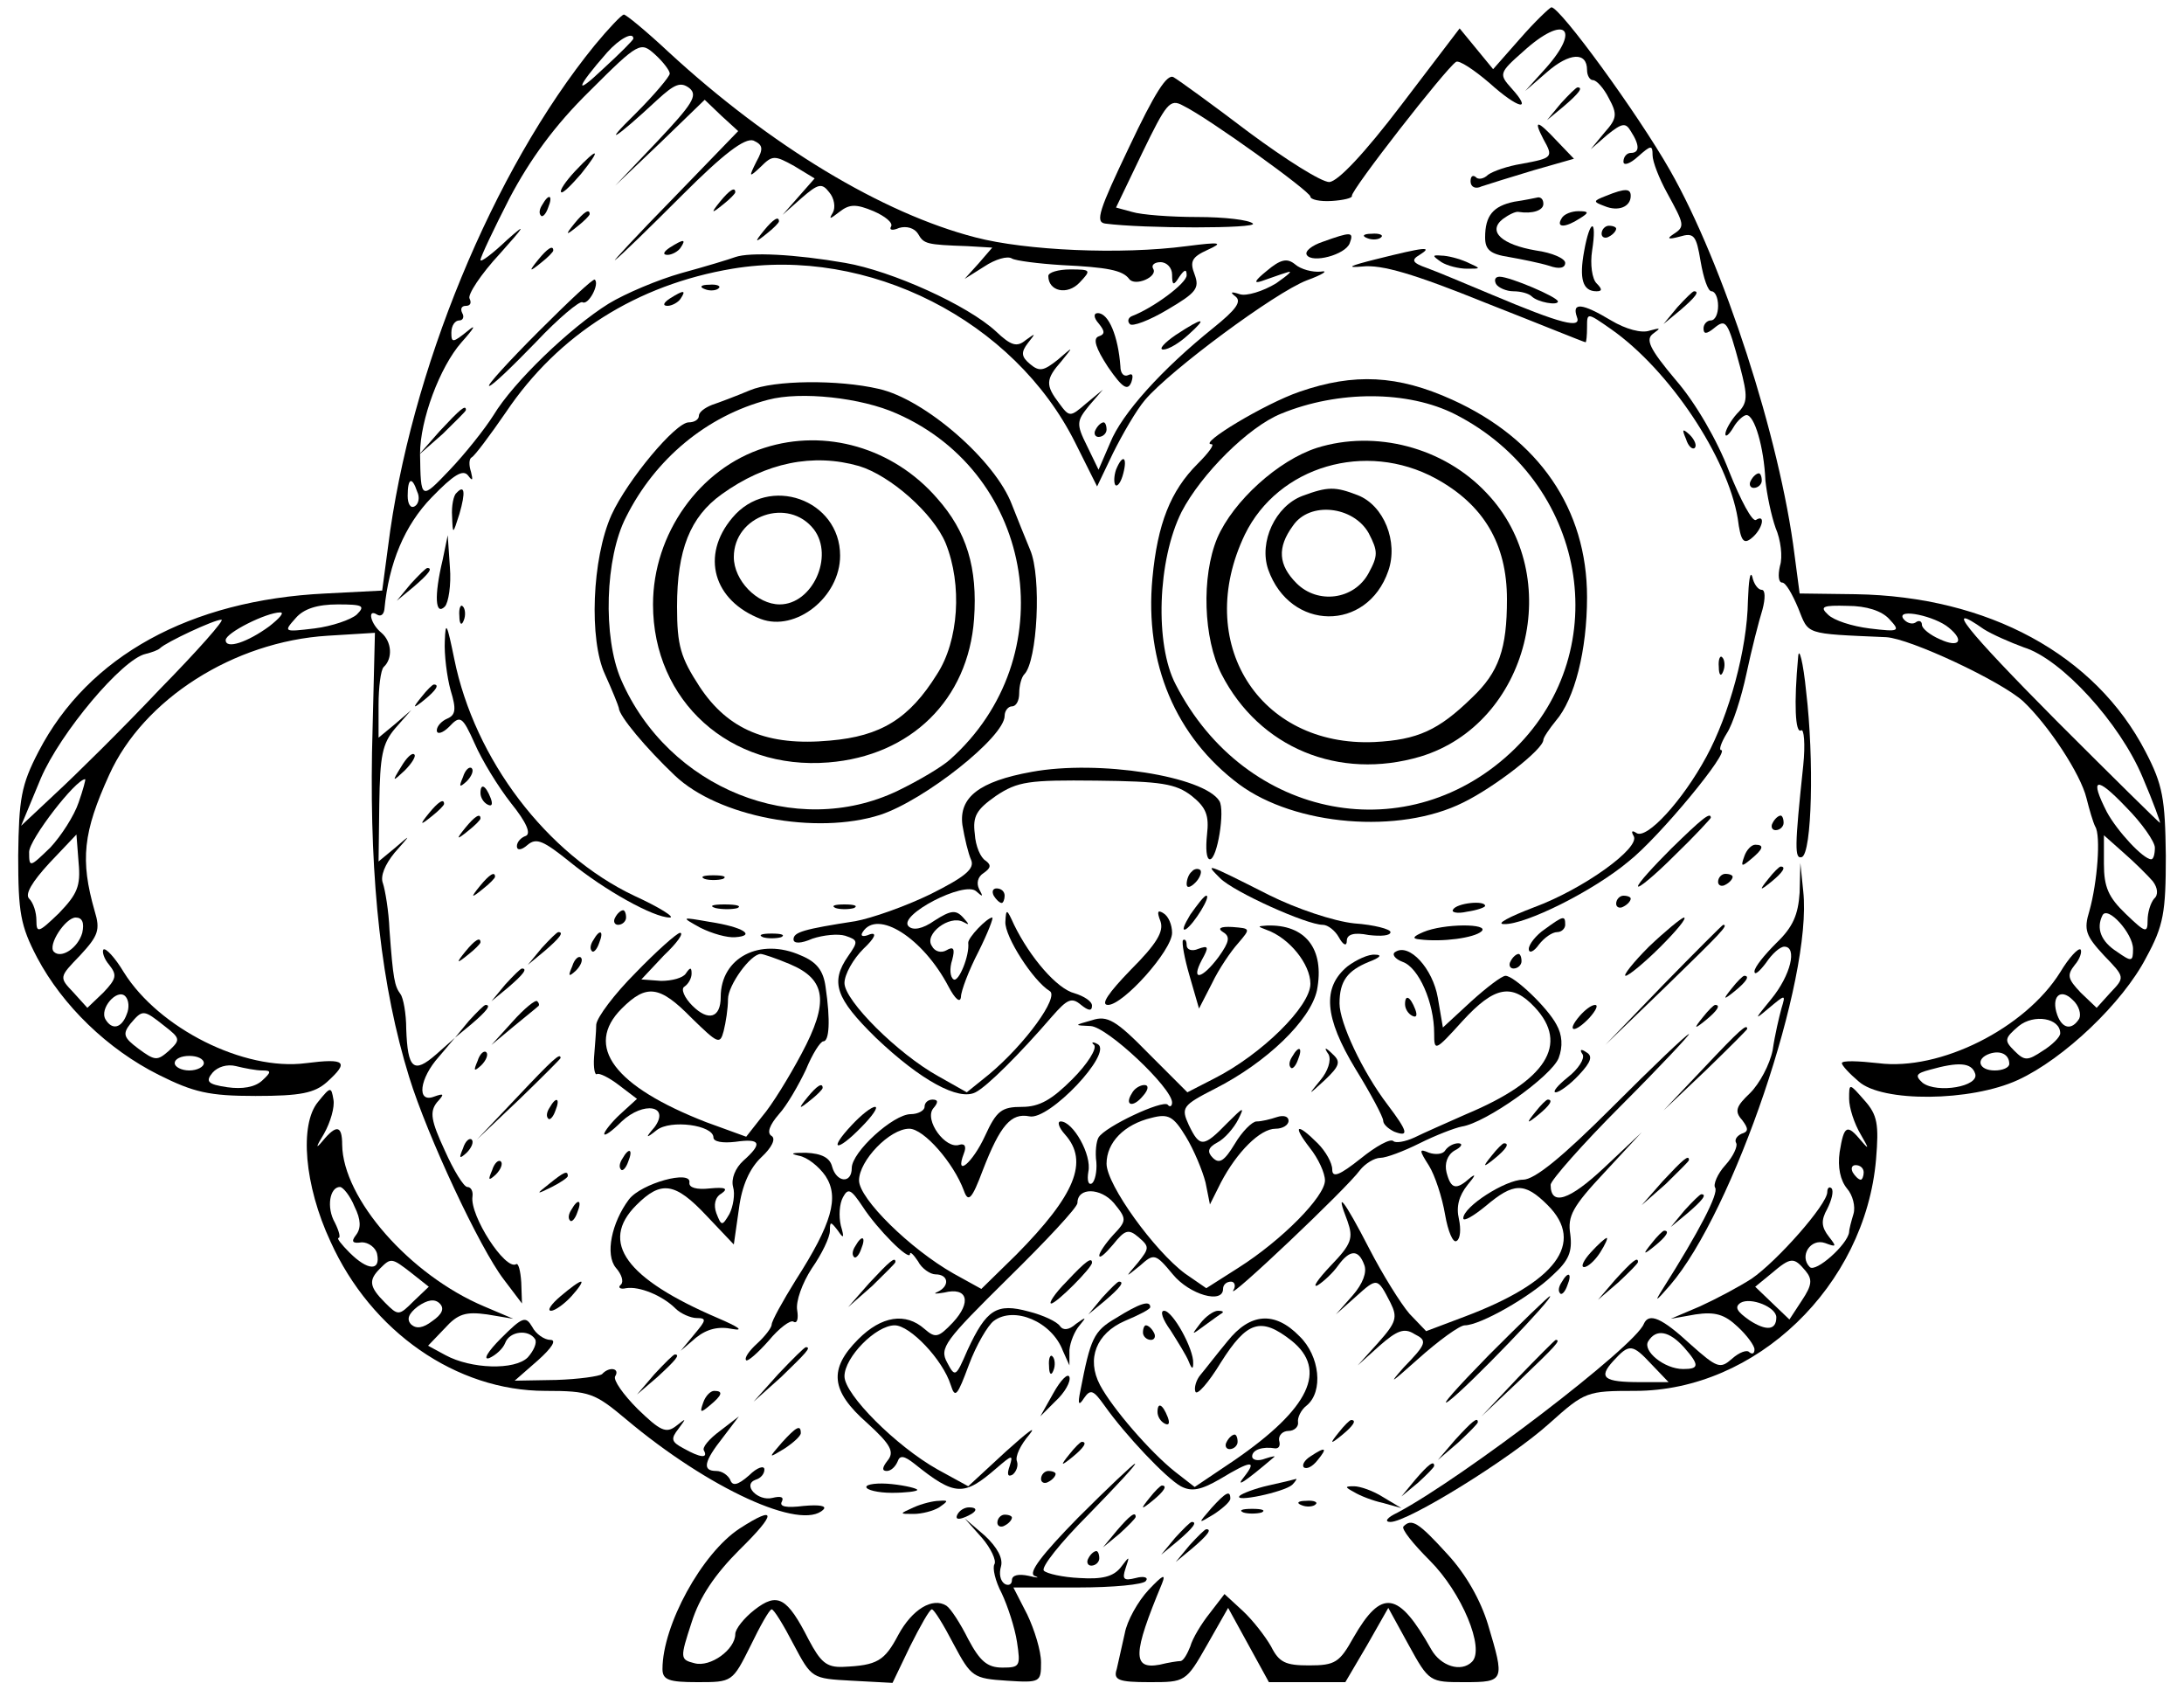 <?xml version="1.0" standalone="no"?>
<!DOCTYPE svg PUBLIC "-//W3C//DTD SVG 20010904//EN"
 "http://www.w3.org/TR/2001/REC-SVG-20010904/DTD/svg10.dtd">
<svg version="1.0" xmlns="http://www.w3.org/2000/svg"
 width="300pt" height="234pt" viewBox="0 0 300 234"
 preserveAspectRatio="xMidYMid meet">
<g transform="translate(0,234) scale(0.1,-0.1)"
fill="#000000" stroke="none">
<path d="M2088 2287 l-37 -42 -23 28 -23 28 -80 -105 c-51 -67 -87 -105 -99
-106 -11 0 -60 31 -110 68 -50 38 -97 72 -104 76 -9 5 -26 -22 -61 -96 -41
-86 -47 -103 -33 -105 53 -7 210 -7 203 0 -5 5 -39 9 -76 9 -37 0 -77 3 -90 7
l-22 6 36 75 c33 68 38 75 56 65 35 -17 175 -118 175 -125 0 -4 13 -7 29 -6
16 1 29 4 28 7 -2 7 129 175 143 184 4 3 25 -11 46 -29 40 -36 60 -40 30 -7
-17 19 -17 21 16 50 57 52 81 33 31 -23 l-28 -31 30 26 c31 27 55 28 55 3 0
-8 4 -14 8 -14 5 0 15 -11 22 -25 12 -22 11 -28 -6 -47 l-19 -23 23 20 c20 16
25 17 32 5 13 -20 12 -30 0 -30 -5 0 -10 -5 -10 -12 0 -6 9 -3 20 7 18 16 20
16 20 2 0 -9 9 -32 20 -52 24 -44 25 -46 8 -57 -9 -6 -6 -7 9 -3 20 6 23 2 29
-34 4 -23 10 -41 15 -41 5 0 9 -9 9 -20 0 -11 -4 -20 -10 -20 -5 0 -10 -5 -10
-11 0 -8 4 -8 14 0 17 14 19 11 36 -52 11 -42 11 -50 -4 -65 -9 -10 -16 -23
-16 -28 0 -5 5 -1 11 9 5 9 14 17 18 17 11 0 24 -44 26 -90 2 -19 8 -48 14
-65 7 -16 10 -40 6 -52 -3 -13 -2 -23 3 -23 5 0 14 -16 22 -35 15 -37 7 -35
121 -40 33 -2 157 -60 188 -88 35 -33 79 -100 87 -133 4 -16 9 -33 12 -39 8
-12 3 -77 -8 -116 -8 -26 -5 -34 20 -61 29 -30 29 -30 9 -51 l-19 -21 -22 21
c-18 19 -19 24 -8 38 7 8 10 18 8 21 -3 3 -16 -11 -28 -31 -48 -77 -165 -136
-250 -125 -27 3 -50 4 -50 0 0 -3 10 -14 23 -25 32 -29 154 -28 219 2 63 29
144 106 176 168 24 44 27 62 27 140 -1 78 -4 97 -28 143 -69 133 -216 213
-398 216 l-77 1 -7 53 c-20 160 -98 400 -171 528 -45 79 -151 224 -163 224 -3
-1 -23 -20 -43 -43z m507 -797 c16 -17 14 -18 -27 -13 -24 3 -49 11 -57 19
-12 11 -7 13 27 12 26 0 47 -7 57 -18z m82 -12 c22 -18 14 -28 -12 -16 -14 6
-25 15 -25 20 0 5 -4 7 -9 3 -5 -3 -13 0 -17 6 -8 14 44 3 63 -13z m48 -2 c11
-7 36 -18 55 -25 52 -16 132 -104 163 -178 15 -35 25 -63 24 -63 -1 0 -65 63
-142 140 -125 126 -157 166 -100 126z m235 -300 c0 -9 -2 -16 -5 -16 -11 0
-47 39 -61 65 -24 47 -15 50 26 7 22 -22 40 -48 40 -56z m-3 -46 c7 -9 8 -19
2 -24 -5 -6 -9 -19 -9 -30 0 -18 -3 -17 -30 9 -24 23 -30 37 -30 69 l0 39 27
-24 c15 -13 33 -31 40 -39z m-27 -93 c0 -18 -2 -18 -22 -4 -22 14 -29 32 -20
50 7 14 42 -25 42 -46z m-74 -96 c-10 -16 -23 -14 -30 5 -9 25 4 38 21 21 9
-8 12 -20 9 -26z m-26 -20 c0 -5 -11 -16 -24 -24 -21 -14 -25 -14 -39 0 -14
14 -14 17 6 34 21 17 57 11 57 -10z m-70 -42 c0 -5 -9 -9 -20 -9 -22 0 -27 16
-7 23 15 5 27 -1 27 -14z m-47 -13 c7 -18 -52 -28 -72 -13 -11 10 -9 13 10 18
39 11 57 10 62 -5z"/>
<path d="M817 2278 c-140 -172 -254 -449 -284 -689 l-8 -60 -78 -4 c-186 -9
-326 -86 -394 -217 -24 -46 -27 -65 -28 -143 0 -78 3 -96 26 -140 35 -66 97
-126 167 -161 48 -24 69 -29 133 -29 62 0 81 4 98 19 31 28 26 33 -29 26 -85
-11 -202 48 -250 125 -12 20 -25 34 -28 31 -2 -3 1 -13 8 -21 11 -14 10 -19
-8 -38 l-22 -21 -19 21 c-20 21 -20 21 9 51 25 27 28 35 20 61 -20 70 -16 108
20 187 47 104 171 183 300 191 l65 4 -4 -164 c-3 -179 13 -323 51 -446 25 -81
97 -235 130 -278 l25 -33 -1 29 c-1 16 -4 27 -7 25 -15 -9 -64 67 -60 93 1 7
-2 13 -7 13 -5 0 -19 23 -31 50 -19 41 -21 53 -11 66 11 12 10 13 -4 8 -24 -9
-20 25 7 55 l22 26 -26 -23 c-31 -27 -39 -20 -41 35 0 21 -4 43 -8 48 -8 11
-10 20 -15 88 -1 26 -6 55 -9 64 -4 10 3 26 16 42 23 26 23 26 1 7 l-23 -19 1
79 c1 66 4 83 22 104 l22 25 -22 -19 -23 -19 0 45 c0 24 3 48 7 52 13 12 11
35 -3 47 -15 12 -20 34 -6 25 5 -3 9 0 10 7 6 64 28 116 65 154 30 31 43 39
50 30 6 -8 7 -7 4 5 -3 9 -3 18 1 20 4 2 25 30 47 62 72 107 180 175 311 197
187 31 387 -71 471 -239 l30 -60 22 46 c13 26 32 59 44 73 35 41 178 147 222
164 22 8 31 14 19 12 -11 -1 -27 3 -35 10 -11 9 -20 7 -39 -9 -16 -13 -19 -18
-7 -14 9 3 25 9 35 12 9 3 2 -3 -15 -15 -18 -11 -41 -18 -50 -15 -12 4 -14 3
-6 -3 9 -7 1 -18 -30 -43 -71 -57 -126 -118 -142 -158 l-16 -37 -16 33 c-15
30 -14 34 3 55 l19 22 -23 -19 c-22 -19 -23 -19 -37 0 -19 25 -19 33 3 58 17
21 17 21 -5 2 -19 -15 -25 -17 -38 -6 -12 10 -13 16 -3 29 11 14 11 14 -3 4
-12 -10 -20 -8 -41 12 -39 36 -143 83 -207 94 -69 12 -131 15 -151 8 -8 -3
-41 -13 -74 -22 -32 -9 -77 -28 -100 -42 -53 -33 -131 -108 -158 -153 -12 -19
-39 -53 -60 -75 -40 -42 -40 -42 -41 22 0 46 27 119 57 153 17 19 21 26 9 16
-21 -17 -23 -17 -23 -3 0 10 5 17 11 17 5 0 7 5 4 10 -3 6 -1 10 5 10 6 0 8 4
5 10 -3 5 15 33 42 62 34 38 37 43 10 19 -20 -19 -37 -32 -37 -28 0 4 18 42
40 85 28 53 62 100 110 147 68 68 70 68 90 50 11 -10 20 -22 20 -26 0 -4 -21
-29 -47 -55 -48 -47 -28 -35 30 19 24 22 32 25 44 16 12 -10 4 -22 -44 -73
l-58 -61 62 59 61 59 23 -22 23 -21 -89 -92 c-50 -51 -85 -89 -80 -85 6 4 47
44 92 89 57 57 86 79 98 75 13 -6 14 -11 4 -29 -11 -22 -10 -22 6 -7 16 16 19
16 46 1 l28 -17 -22 -25 -22 -25 26 23 c23 20 28 21 38 8 7 -8 9 -21 5 -28 -6
-10 -4 -9 9 1 14 11 23 11 47 1 16 -7 27 -16 24 -21 -3 -5 2 -6 11 -2 10 3 21
0 26 -8 8 -14 11 -15 68 -17 l34 -2 -19 -22 -19 -21 27 17 c15 10 32 15 38 11
5 -3 36 -7 68 -9 63 -3 84 -7 93 -19 8 -11 40 3 33 14 -3 5 2 9 10 9 9 0 16
-8 16 -17 0 -15 2 -16 10 -3 7 10 10 11 10 2 0 -11 -46 -45 -75 -56 -5 -2 -7
-7 -3 -11 3 -4 27 5 52 20 39 23 44 29 37 48 -7 18 -4 24 18 34 22 10 18 11
-29 5 -91 -12 -221 -6 -290 12 -128 33 -282 126 -421 254 -31 29 -59 52 -62
52 -3 0 -21 -19 -40 -42z m53 9 c0 -2 -19 -21 -42 -42 -40 -38 -37 -26 6 23
17 19 36 29 36 19z m-297 -622 c4 -8 2 -17 -3 -20 -6 -4 -10 3 -10 14 0 25 6
27 13 6z m-83 -169 c-8 -7 -34 -16 -58 -19 -42 -5 -43 -5 -26 14 11 13 30 19
58 19 35 0 38 -2 26 -14z m-120 -16 c-30 -22 -60 -32 -60 -19 0 10 56 38 75
38 6 0 -1 -8 -15 -19z m-151 -87 c-51 -54 -116 -118 -142 -142 l-48 -45 27 65
c27 63 112 164 144 171 8 2 17 5 20 8 8 8 74 39 84 39 6 1 -33 -43 -85 -96z
m-111 -155 c-6 -18 -24 -46 -39 -62 -28 -27 -29 -28 -29 -6 0 17 64 100 77
100 1 0 -3 -15 -9 -32z m-27 -152 c-28 -27 -31 -28 -31 -10 0 11 -4 24 -10 30
-6 6 4 23 28 49 l37 39 3 -39 c3 -32 -2 -43 -27 -69z m32 -27 c-6 -21 -29 -36
-39 -26 -9 9 16 47 30 47 9 0 12 -7 9 -21z m61 -112 c-7 -19 -20 -22 -29 -7
-9 15 16 43 27 32 5 -5 6 -16 2 -25z m52 -16 c22 -17 22 -19 6 -34 -16 -14
-19 -14 -42 3 -20 15 -22 20 -11 34 17 20 18 20 47 -3z m54 -51 c0 -5 -9 -10
-20 -10 -11 0 -20 5 -20 10 0 6 9 10 20 10 11 0 20 -4 20 -10z m80 -10 c13 0
13 -2 0 -14 -10 -9 -27 -12 -48 -9 -27 4 -30 8 -20 20 7 8 20 12 32 9 12 -3
28 -6 36 -6z"/>
<path d="M2144 2198 l-19 -23 23 19 c21 18 27 26 19 26 -2 0 -12 -10 -23 -22z"/>
<path d="M2120 2149 c14 -25 13 -26 -30 -34 -19 -3 -39 -10 -46 -15 -6 -6 -14
-7 -17 -3 -4 3 -7 1 -7 -6 0 -8 7 -11 15 -7 9 3 41 13 71 22 l56 16 -23 24
c-28 30 -33 30 -19 3z"/>
<path d="M790 2105 c-13 -14 -22 -27 -19 -29 2 -2 14 10 27 25 29 36 24 38 -8
4z"/>
<path d="M989 2063 c-13 -16 -12 -17 4 -4 9 7 17 15 17 17 0 8 -8 3 -21 -13z"/>
<path d="M2206 2071 c-18 -7 -18 -8 -2 -14 19 -8 36 -1 36 14 0 10 -7 11 -34
0z"/>
<path d="M745 2059 c-4 -6 -5 -12 -2 -15 2 -3 7 2 10 11 7 17 1 20 -8 4z"/>
<path d="M2080 2063 c-29 -6 -40 -19 -40 -49 0 -17 7 -23 33 -27 17 -3 42 -8
55 -12 14 -5 22 -3 22 4 0 6 -18 14 -40 17 -47 8 -67 26 -46 43 8 6 18 11 22
10 19 -3 34 2 34 11 0 6 -3 9 -7 9 -5 -1 -19 -4 -33 -6z"/>
<path d="M789 2033 c-13 -16 -12 -17 4 -4 9 7 17 15 17 17 0 8 -8 3 -21 -13z"/>
<path d="M2145 2040 c-8 -13 5 -13 25 0 13 8 13 10 -2 10 -9 0 -20 -4 -23 -10z"/>
<path d="M1049 2023 c-13 -16 -12 -17 4 -4 9 7 17 15 17 17 0 8 -8 3 -21 -13z"/>
<path d="M2176 1995 c-7 -38 -2 -55 17 -55 8 0 8 3 0 11 -6 6 -9 26 -6 45 7
45 -3 44 -11 -1z"/>
<path d="M2200 2019 c0 -5 5 -7 10 -4 6 3 10 8 10 11 0 2 -4 4 -10 4 -5 0 -10
-5 -10 -11z"/>
<path d="M1817 2008 c-15 -5 -25 -13 -22 -18 7 -12 53 0 59 16 6 16 2 16 -37
2z"/>
<path d="M1878 2013 c7 -3 16 -2 19 1 4 3 -2 6 -13 5 -11 0 -14 -3 -6 -6z"/>
<path d="M920 2000 c-9 -6 -10 -10 -3 -10 6 0 15 5 18 10 8 12 4 12 -15 0z"/>
<path d="M739 1983 c-13 -16 -12 -17 4 -4 9 7 17 15 17 17 0 8 -8 3 -21 -13z"/>
<path d="M1890 1984 c-36 -9 -42 -12 -19 -10 27 3 71 -10 170 -50 74 -29 135
-54 137 -54 1 0 2 9 2 21 0 20 0 20 33 -3 80 -56 160 -176 174 -260 4 -31 8
-36 19 -27 15 12 20 34 6 25 -5 -3 -21 27 -37 67 -16 42 -46 94 -73 125 -37
44 -42 56 -31 64 11 8 10 8 -5 4 -11 -4 -33 2 -53 14 -40 24 -54 25 -47 5 7
-17 -21 -10 -116 30 -36 15 -76 32 -90 37 -20 7 -22 11 -10 18 19 12 8 11 -60
-6z"/>
<path d="M1980 1980 c8 -5 24 -9 35 -9 20 0 20 0 0 9 -11 5 -27 9 -35 9 -13 1
-13 0 0 -9z"/>
<path d="M1440 1961 c0 -21 26 -27 43 -9 16 17 16 18 -13 18 -16 0 -30 -4 -30
-9z"/>
<path d="M740 1885 c-41 -41 -72 -75 -68 -75 4 0 32 27 64 60 31 33 60 57 64
55 8 -5 24 25 17 31 -2 2 -36 -30 -77 -71z"/>
<path d="M2055 1950 c3 -5 14 -10 24 -10 10 0 21 -3 25 -7 8 -8 36 -13 36 -7
0 6 -66 34 -80 34 -6 0 -8 -4 -5 -10z"/>
<path d="M968 1943 c7 -3 16 -2 19 1 4 3 -2 6 -13 5 -11 0 -14 -3 -6 -6z"/>
<path d="M920 1930 c-9 -6 -10 -10 -3 -10 6 0 15 5 18 10 8 12 4 12 -15 0z"/>
<path d="M2304 1918 l-19 -23 23 19 c21 18 27 26 19 26 -2 0 -12 -10 -23 -22z"/>
<path d="M1509 1896 c9 -11 9 -15 0 -18 -8 -3 -4 -16 13 -42 20 -29 27 -33 32
-21 3 9 2 13 -4 10 -6 -3 -11 2 -11 12 -3 41 -16 73 -31 73 -6 0 -6 -6 1 -14z"/>
<path d="M1615 1880 c-16 -11 -24 -20 -17 -20 7 0 22 9 34 20 28 25 21 25 -17
0z"/>
<path d="M1030 1804 c-19 -8 -43 -17 -52 -20 -10 -4 -18 -10 -18 -15 0 -5 -6
-9 -14 -9 -18 0 -84 -79 -106 -127 -27 -60 -31 -172 -9 -219 10 -22 18 -42 19
-46 0 -11 38 -56 77 -93 60 -57 194 -82 282 -54 61 20 171 107 171 136 0 7 5
13 10 13 6 0 10 8 10 18 0 10 3 22 7 26 18 18 24 134 8 171 -7 17 -18 44 -25
62 -23 61 -120 145 -183 159 -56 13 -144 12 -177 -2z m202 -32 c191 -84 230
-335 73 -475 -11 -10 -43 -29 -72 -43 -140 -67 -315 3 -380 153 -25 58 -22
167 7 223 40 80 111 139 195 161 45 12 128 3 177 -19z"/>
<path d="M1050 1725 c-89 -28 -153 -118 -153 -215 0 -133 106 -228 241 -217
113 9 192 86 200 197 5 70 -10 120 -51 166 -60 69 -153 96 -237 69z m130 -25
c43 -13 102 -65 119 -106 23 -57 18 -134 -12 -180 -38 -61 -77 -85 -147 -91
-86 -8 -140 15 -179 74 -26 40 -31 56 -31 110 0 78 18 123 61 154 61 44 126
57 189 39z"/>
<path d="M1006 1629 c-44 -52 -26 -114 39 -139 48 -18 109 30 109 87 0 77 -98
112 -148 52z m112 -16 c28 -37 -2 -103 -47 -103 -31 0 -63 33 -63 65 0 57 75
83 110 38z"/>
<path d="M1785 1802 c-47 -16 -140 -72 -121 -72 5 0 -4 -12 -19 -27 -37 -37
-55 -82 -62 -157 -11 -117 32 -218 119 -283 77 -57 220 -69 308 -25 43 21 110
73 110 86 0 3 8 15 17 26 26 30 43 97 43 170 0 121 -66 217 -185 271 -75 34
-135 37 -210 11z m214 -31 c180 -92 221 -322 82 -459 -144 -141 -370 -99 -466
88 -29 55 -25 171 8 237 27 52 92 117 137 135 78 32 174 32 239 -1z"/>
<path d="M1809 1725 c-53 -17 -115 -73 -137 -124 -22 -53 -19 -138 6 -187 52
-101 161 -146 273 -113 149 45 200 248 91 362 -59 63 -153 87 -233 62z m163
-42 c66 -36 98 -90 98 -166 0 -68 -11 -100 -48 -135 -46 -45 -75 -58 -134 -61
-159 -7 -249 137 -178 285 46 94 166 129 262 77z"/>
<path d="M1789 1659 c-37 -14 -60 -63 -47 -101 30 -85 136 -86 165 -2 14 40
-6 90 -42 104 -31 12 -41 12 -76 -1z m91 -51 c13 -25 13 -31 0 -55 -20 -37
-70 -43 -99 -14 -25 25 -27 49 -5 79 23 34 83 27 104 -10z"/>
<path d="M604 1748 l-29 -33 33 29 c17 17 32 31 32 33 0 8 -8 1 -36 -29z"/>
<path d="M1505 1750 c-3 -5 -1 -10 4 -10 6 0 11 5 11 10 0 6 -2 10 -4 10 -3 0
-8 -4 -11 -10z"/>
<path d="M2316 1737 c3 -10 9 -15 12 -12 3 3 0 11 -7 18 -10 9 -11 8 -5 -6z"/>
<path d="M1533 1695 c-3 -9 -3 -18 -1 -21 3 -3 8 4 11 16 6 23 -1 27 -10 5z"/>
<path d="M2405 1680 c-3 -5 -1 -10 4 -10 6 0 11 5 11 10 0 6 -2 10 -4 10 -3 0
-8 -4 -11 -10z"/>
<path d="M627 1663 c-4 -3 -7 -18 -6 -32 1 -26 1 -25 10 3 9 31 7 41 -4 29z"/>
<path d="M608 1571 c-12 -50 -10 -77 3 -64 5 5 9 30 7 54 l-3 44 -7 -34z"/>
<path d="M564 1538 l-19 -23 23 19 c21 18 27 26 19 26 -2 0 -12 -10 -23 -22z"/>
<path d="M2401 1515 c-1 -67 -26 -157 -57 -214 -33 -61 -82 -114 -96 -105 -6
4 -8 3 -4 -4 10 -16 -69 -73 -137 -98 -34 -13 -53 -23 -41 -23 29 -1 122 45
171 86 42 33 141 153 127 153 -3 0 0 10 8 23 8 12 20 49 27 82 7 33 17 72 22
88 4 15 4 27 -1 27 -5 0 -11 8 -13 18 -3 9 -5 -6 -6 -33z"/>
<path d="M631 1494 c0 -11 3 -14 6 -6 3 7 2 16 -1 19 -3 4 -6 -2 -5 -13z"/>
<path d="M611 1460 c-1 -19 3 -50 8 -68 8 -26 7 -34 -5 -39 -7 -3 -14 -10 -14
-16 0 -6 8 -4 17 5 15 16 18 15 35 -23 10 -23 32 -59 50 -82 21 -26 28 -42 20
-45 -6 -2 -12 -8 -12 -14 0 -6 6 -6 15 2 12 10 22 5 57 -23 49 -40 116 -77
138 -77 8 0 -14 14 -49 30 -120 57 -219 187 -247 325 -10 49 -12 53 -13 25z"/>
<path d="M2470 1438 c-6 -64 -4 -106 4 -101 4 3 6 -19 3 -48 -12 -113 -12
-129 -2 -126 14 5 17 135 6 227 -4 41 -10 63 -11 48z"/>
<path d="M2361 1424 c0 -11 3 -14 6 -6 3 7 2 16 -1 19 -3 4 -6 -2 -5 -13z"/>
<path d="M579 1383 c-13 -16 -12 -17 4 -4 16 13 21 21 13 21 -2 0 -10 -8 -17
-17z"/>
<path d="M551 1287 c-13 -21 -12 -21 5 -5 10 10 16 20 13 22 -3 3 -11 -5 -18
-17z"/>
<path d="M636 1273 c-6 -14 -5 -15 5 -6 7 7 10 15 7 18 -3 3 -9 -2 -12 -12z"/>
<path d="M1417 1280 c-72 -13 -100 -35 -95 -73 3 -18 8 -39 12 -48 5 -12 -8
-23 -56 -47 -35 -17 -81 -33 -103 -37 -71 -11 -85 -15 -85 -25 0 -6 10 -6 26
1 15 5 35 7 45 4 18 -6 18 -8 4 -28 -25 -36 -17 -58 38 -112 62 -59 114 -87
137 -75 16 8 61 53 105 104 21 24 27 27 40 16 10 -8 15 -9 15 -1 0 6 -11 13
-24 17 -24 6 -61 49 -83 94 -10 22 -11 23 -12 4 -1 -20 38 -81 61 -95 13 -8
-33 -72 -83 -114 l-31 -25 -39 22 c-56 31 -129 104 -129 128 0 12 12 33 26 47
16 15 19 23 9 20 -9 -4 -14 -3 -10 3 20 32 83 -8 118 -75 9 -17 16 -23 17 -14
0 8 11 37 24 62 13 26 21 47 19 47 -7 0 -34 -28 -33 -35 2 -17 -13 -54 -20
-50 -5 3 -6 15 -2 27 4 15 2 19 -8 13 -7 -4 -16 -2 -20 6 -11 16 24 43 43 33
9 -5 9 -4 0 6 -10 11 -17 10 -39 -4 -17 -12 -30 -14 -36 -8 -15 15 77 63 93
48 9 -8 10 -8 4 3 -4 8 -2 17 6 22 10 7 11 11 3 17 -7 4 -14 20 -15 37 -3 24
2 33 29 52 30 20 45 22 138 21 89 -1 109 -4 131 -21 20 -16 24 -27 21 -53 -2
-19 -1 -34 4 -34 10 0 21 67 13 80 -21 34 -166 57 -258 40z"/>
<path d="M660 1251 c0 -6 4 -13 10 -16 6 -3 7 1 4 9 -7 18 -14 21 -14 7z"/>
<path d="M589 1223 c-13 -16 -12 -17 4 -4 9 7 17 15 17 17 0 8 -8 3 -21 -13z"/>
<path d="M639 1203 c-13 -16 -12 -17 4 -4 9 7 17 15 17 17 0 8 -8 3 -21 -13z"/>
<path d="M2296 1175 c-25 -25 -46 -48 -46 -52 0 -4 23 15 50 42 28 27 50 51
50 52 0 9 -13 -2 -54 -42z"/>
<path d="M2435 1210 c-3 -5 -1 -10 4 -10 6 0 11 5 11 10 0 6 -2 10 -4 10 -3 0
-8 -4 -11 -10z"/>
<path d="M2396 1164 c-5 -14 -4 -15 9 -4 17 14 19 20 6 20 -5 0 -12 -7 -15
-16z"/>
<path d="M1637 1143 c-4 -3 -7 -11 -7 -17 0 -6 5 -5 12 2 6 6 9 14 7 17 -3 3
-9 2 -12 -2z"/>
<path d="M1676 1134 c19 -19 119 -64 141 -64 7 0 17 -8 22 -17 6 -11 11 -13
11 -5 0 9 10 12 30 8 17 -2 30 -1 30 4 0 4 -22 10 -50 12 -28 3 -79 20 -117
39 -89 45 -88 44 -67 23z"/>
<path d="M2429 1133 c-13 -16 -12 -17 4 -4 16 13 21 21 13 21 -2 0 -10 -8 -17
-17z"/>
<path d="M2472 1114 c-2 -30 -9 -47 -32 -69 -16 -16 -30 -33 -30 -39 0 -6 7 0
16 12 8 12 19 22 25 22 18 0 9 -39 -18 -72 -23 -28 -24 -30 -4 -13 24 20 24
20 18 0 -3 -11 -9 -36 -12 -57 -4 -20 -18 -46 -31 -59 -19 -18 -22 -25 -11
-37 9 -12 9 -16 -1 -19 -6 -3 -10 -8 -7 -13 2 -4 -4 -18 -15 -30 -11 -12 -17
-27 -14 -31 5 -8 -22 -60 -72 -139 -12 -19 -10 -18 10 5 87 101 196 421 183
541 l-4 39 -1 -41z"/>
<path d="M659 1123 c-13 -16 -12 -17 4 -4 9 7 17 15 17 17 0 8 -8 3 -21 -13z"/>
<path d="M968 1133 c6 -2 18 -2 25 0 6 3 1 5 -13 5 -14 0 -19 -2 -12 -5z"/>
<path d="M2360 1129 c0 -5 5 -7 10 -4 6 3 10 8 10 11 0 2 -4 4 -10 4 -5 0 -10
-5 -10 -11z"/>
<path d="M1365 1110 c3 -5 8 -10 11 -10 2 0 4 5 4 10 0 6 -5 10 -11 10 -5 0
-7 -4 -4 -10z"/>
<path d="M1635 1084 c-9 -15 -12 -23 -6 -20 11 7 35 46 28 46 -3 0 -12 -12
-22 -26z"/>
<path d="M2220 1099 c0 -5 5 -7 10 -4 6 3 10 8 10 11 0 2 -4 4 -10 4 -5 0 -10
-5 -10 -11z"/>
<path d="M983 1093 c9 -2 23 -2 30 0 6 3 -1 5 -18 5 -16 0 -22 -2 -12 -5z"/>
<path d="M1148 1093 c6 -2 18 -2 25 0 6 3 1 5 -13 5 -14 0 -19 -2 -12 -5z"/>
<path d="M1996 1091 c-3 -4 6 -6 19 -3 14 2 25 6 25 8 0 8 -39 4 -44 -5z"/>
<path d="M845 1080 c-3 -5 -1 -10 4 -10 6 0 11 5 11 10 0 6 -2 10 -4 10 -3 0
-8 -4 -11 -10z"/>
<path d="M1594 1075 c5 -14 -5 -31 -41 -67 -30 -31 -42 -48 -31 -48 21 0 88
75 88 99 0 11 -5 23 -12 27 -8 5 -9 2 -4 -11z"/>
<path d="M962 1066 c16 -8 37 -14 48 -13 29 2 11 14 -35 21 -40 7 -40 7 -13
-8z"/>
<path d="M2122 1064 c-12 -8 -22 -21 -22 -27 0 -7 7 -4 14 6 7 9 18 17 25 17
6 0 11 5 11 10 0 13 -2 13 -28 -6z"/>
<path d="M2265 1040 c-22 -22 -36 -40 -32 -40 4 0 26 18 48 40 22 22 37 40 32
40 -4 -1 -26 -19 -48 -40z"/>
<path d="M1680 1060 c10 -6 9 -13 -6 -34 -23 -31 -39 -34 -23 -4 10 18 9 20
-5 15 -9 -4 -16 -1 -16 5 0 6 -2 9 -5 7 -2 -3 2 -25 9 -49 l13 -45 18 35 c9
19 26 44 36 55 17 20 17 20 -8 22 -17 1 -21 -2 -13 -7z"/>
<path d="M1740 1063 c31 -11 60 -47 60 -74 0 -31 -67 -97 -132 -130 l-37 -19
-53 53 c-45 46 -57 53 -78 46 -25 -7 -25 -7 -2 -8 23 -1 112 -85 112 -105 0
-5 -3 -7 -6 -3 -7 7 -86 -30 -95 -45 -3 -5 -5 -20 -3 -34 1 -13 -2 -26 -6 -29
-5 -3 -7 4 -5 16 5 23 -21 69 -38 69 -5 0 -3 -8 6 -18 33 -37 14 -83 -67 -165
l-48 -47 -38 21 c-60 34 -130 103 -130 128 0 27 42 71 69 71 20 0 61 -47 75
-85 6 -17 11 -12 26 28 24 62 39 79 64 74 27 -6 115 87 94 99 -7 4 -10 3 -5
-1 4 -5 -9 -26 -30 -47 -28 -28 -45 -38 -69 -38 -28 0 -35 -5 -51 -40 -17 -37
-42 -58 -29 -24 4 10 1 14 -6 12 -19 -7 -49 34 -36 50 7 8 7 12 -1 12 -6 0
-11 -4 -11 -10 0 -5 -9 -10 -19 -10 -24 0 -81 -52 -81 -74 0 -22 -21 -20 -27
2 -3 12 -14 18 -36 19 -19 0 -23 -1 -10 -4 12 -2 28 -15 37 -28 19 -29 9 -65
-41 -143 -18 -29 -33 -56 -33 -61 0 -4 -9 -16 -20 -26 -11 -10 -18 -20 -15
-23 2 -2 16 10 31 27 14 17 30 29 34 26 5 -3 7 4 5 16 -2 12 7 37 20 57 14 20
25 43 25 52 0 13 1 13 11 0 8 -12 9 -10 4 7 -3 13 -2 30 3 39 7 13 11 11 27
-13 20 -31 65 -76 65 -65 0 4 5 -1 11 -10 5 -10 17 -18 24 -18 18 0 20 -16 3
-24 -7 -3 -3 -3 9 -1 32 8 38 -13 12 -41 -20 -21 -24 -22 -39 -9 -26 23 -59
18 -91 -14 -41 -41 -38 -71 12 -115 33 -30 38 -40 28 -52 -7 -9 -8 -14 -1 -14
6 0 12 6 15 13 3 9 9 8 23 -3 56 -45 68 -45 113 -6 21 18 23 19 18 3 -4 -11
-3 -16 4 -12 5 4 8 12 6 18 -3 7 5 23 17 37 11 14 -3 3 -32 -23 l-52 -48 -42
23 c-57 32 -128 103 -128 128 0 26 43 70 69 70 21 0 66 -47 77 -82 6 -19 9
-15 25 28 10 27 26 54 34 60 28 21 80 -1 95 -41 l9 -20 0 21 c1 11 7 26 14 34
10 12 9 12 -5 2 -10 -9 -18 -9 -22 -3 -4 6 -23 15 -43 20 -44 12 -58 3 -84
-53 -16 -37 -17 -38 -28 -17 -11 20 -3 30 83 115 53 52 96 98 96 104 0 22 32
21 50 0 18 -22 18 -24 -1 -44 -10 -11 -19 -24 -19 -28 0 -5 8 2 19 15 16 20
21 22 35 10 15 -13 15 -15 -1 -35 -18 -21 -18 -21 3 -4 19 17 21 17 45 -12 23
-28 69 -41 69 -20 0 6 5 10 11 10 5 0 7 -6 3 -12 -9 -16 156 140 174 165 7 9
20 17 28 17 8 0 32 9 54 20 22 11 48 21 58 23 33 5 123 69 133 94 6 16 5 32
-3 46 -12 23 -58 67 -70 67 -5 0 -26 -16 -47 -35 l-39 -36 -7 41 c-7 40 -39
75 -58 63 -6 -3 -1 -10 10 -14 22 -8 43 -56 43 -98 0 -25 1 -25 39 17 44 48
68 52 99 19 48 -51 16 -101 -94 -147 -27 -12 -59 -26 -71 -32 -13 -6 -26 -8
-29 -5 -4 4 -24 -7 -45 -24 -29 -23 -39 -27 -39 -15 0 9 -9 25 -20 36 -29 29
-35 25 -11 -6 12 -15 21 -35 21 -45 0 -22 -59 -82 -119 -120 l-44 -28 -29 20
c-42 31 -108 122 -108 151 0 29 24 54 62 63 23 6 30 2 47 -26 11 -18 23 -47
27 -63 l6 -30 15 30 c22 42 54 74 75 74 10 0 18 5 18 11 0 6 -7 8 -16 5 -9 -3
-21 -6 -28 -6 -6 0 -20 -14 -30 -31 -14 -23 -21 -28 -30 -19 -8 8 -7 14 6 21
10 5 23 20 29 32 9 18 7 17 -15 -5 -33 -34 -38 -34 -53 -3 -11 24 -9 27 36 50
71 36 131 94 140 135 11 57 -16 91 -69 89 -13 -1 -13 -1 0 -6z"/>
<path d="M1955 1060 c-14 -6 -16 -9 -5 -10 31 -4 75 2 85 11 12 11 -52 11 -80
-1z"/>
<path d="M2285 988 l-80 -83 83 80 c76 74 87 85 79 85 -1 0 -38 -37 -82 -82z"/>
<path d="M744 1038 l-19 -23 23 19 c21 18 27 26 19 26 -2 0 -12 -10 -23 -22z"/>
<path d="M815 1049 c-4 -6 -5 -12 -2 -15 2 -3 7 2 10 11 7 17 1 20 -8 4z"/>
<path d="M873 1004 c-29 -29 -53 -61 -54 -71 0 -10 -2 -30 -3 -45 -1 -14 1
-25 4 -23 3 2 17 -5 30 -15 l25 -19 -23 -21 c-12 -11 -22 -24 -22 -27 0 -4 11
4 24 17 30 28 67 22 45 -8 -13 -15 -12 -16 3 -4 19 15 78 7 78 -10 0 -6 13 -8
30 -6 35 5 38 -2 11 -26 -11 -10 -17 -25 -14 -36 3 -10 0 -27 -5 -37 -10 -17
-11 -17 -18 1 -4 11 -2 22 7 27 10 7 5 9 -16 7 -18 -2 -29 1 -28 8 3 18 -66
-1 -83 -23 -24 -32 -33 -76 -18 -94 8 -9 11 -19 7 -23 -5 -4 -1 -7 7 -5 18 3
50 -10 68 -28 7 -7 21 -13 29 -13 14 0 13 -3 -3 -22 l-19 -23 21 18 c15 12 31
16 50 12 17 -3 8 3 -20 15 -126 54 -163 104 -112 155 34 34 53 32 97 -15 l37
-39 7 49 c4 32 15 56 31 71 14 13 20 25 14 29 -7 4 -3 15 10 30 11 12 27 40
37 61 9 22 20 39 24 39 8 0 10 28 3 75 -3 22 -12 34 -34 43 -56 25 -110 -3
-110 -57 0 -29 -17 -34 -39 -12 -11 11 -16 23 -11 26 6 4 10 12 10 18 0 9 -2
9 -8 0 -4 -6 -19 -10 -34 -10 l-27 2 31 33 c18 17 28 31 22 31 -5 -1 -33 -26
-61 -55z m212 12 c50 -21 54 -52 16 -123 -17 -32 -41 -71 -54 -86 l-22 -28
-55 20 c-126 49 -168 104 -116 156 34 34 52 32 96 -13 36 -35 39 -37 44 -18 3
12 6 31 6 44 0 19 31 62 45 62 3 0 21 -6 40 -14z"/>
<path d="M1048 1053 c6 -2 18 -2 25 0 6 3 1 5 -13 5 -14 0 -19 -2 -12 -5z"/>
<path d="M639 1033 c-13 -16 -12 -17 4 -4 9 7 17 15 17 17 0 8 -8 3 -21 -13z"/>
<path d="M786 1013 c-6 -14 -5 -15 5 -6 7 7 10 15 7 18 -3 3 -9 -2 -12 -12z"/>
<path d="M1851 1013 c-35 -29 -32 -70 11 -141 21 -34 38 -66 38 -71 0 -5 7
-11 15 -15 21 -8 19 0 -9 37 -35 46 -66 113 -66 139 0 31 11 45 40 57 16 6 19
10 9 10 -9 1 -26 -7 -38 -16z"/>
<path d="M2075 1020 c-3 -5 -1 -10 4 -10 6 0 11 5 11 10 0 6 -2 10 -4 10 -3 0
-8 -4 -11 -10z"/>
<path d="M694 988 l-19 -23 23 19 c21 18 27 26 19 26 -2 0 -12 -10 -23 -22z"/>
<path d="M2379 983 c-13 -16 -12 -17 4 -4 16 13 21 21 13 21 -2 0 -10 -8 -17
-17z"/>
<path d="M704 937 l-29 -32 30 25 c17 14 32 26 34 28 2 1 2 4 -1 7 -2 3 -18
-10 -34 -28z"/>
<path d="M1930 961 c0 -6 4 -13 10 -16 6 -3 7 1 4 9 -7 18 -14 21 -14 7z"/>
<path d="M644 938 l-19 -23 23 19 c21 18 27 26 19 26 -2 0 -12 -10 -23 -22z"/>
<path d="M2170 945 c-19 -22 -8 -25 13 -3 9 10 13 18 8 18 -5 0 -14 -7 -21
-15z"/>
<path d="M2339 943 c-13 -16 -12 -17 4 -4 16 13 21 21 13 21 -2 0 -10 -8 -17
-17z"/>
<path d="M2340 873 l-55 -58 58 55 c31 30 57 56 57 57 0 8 -10 -1 -60 -54z"/>
<path d="M2215 820 c-69 -69 -107 -100 -123 -100 -24 0 -82 -37 -82 -53 0 -5
14 3 31 17 38 32 53 33 85 1 52 -52 11 -106 -114 -153 l-53 -20 -23 24 c-12
14 -37 54 -55 89 -35 68 -48 84 -30 38 8 -23 6 -31 -23 -61 -18 -19 -26 -31
-18 -27 8 5 21 17 28 27 16 22 28 23 36 1 4 -10 -2 -26 -16 -42 l-23 -26 27
24 c30 27 30 27 48 -8 10 -20 8 -27 -17 -55 l-28 -31 30 27 c24 21 34 25 48
16 18 -9 17 -13 -15 -46 -22 -25 -17 -21 19 11 29 26 58 47 65 47 21 0 90 39
121 69 22 20 27 32 24 56 -4 25 3 38 47 85 l51 55 -52 -49 c-47 -44 -73 -53
-73 -23 0 6 44 56 97 109 54 54 95 98 93 98 -3 0 -50 -45 -105 -100z"/>
<path d="M656 883 c-6 -14 -5 -15 5 -6 7 7 10 15 7 18 -3 3 -9 -2 -12 -12z"/>
<path d="M1775 889 c-4 -6 -5 -12 -2 -15 2 -3 7 2 10 11 7 17 1 20 -8 4z"/>
<path d="M1825 892 c4 -8 -1 -23 -11 -35 -18 -22 -18 -22 6 0 20 19 22 25 11
35 -11 11 -13 10 -6 0z"/>
<path d="M2174 892 c3 -6 -6 -20 -20 -31 -15 -12 -22 -21 -17 -21 5 0 20 11
32 24 17 18 19 26 10 31 -7 5 -10 4 -5 -3z"/>
<path d="M710 833 l-55 -58 58 55 c31 30 57 56 57 57 0 8 -10 -1 -60 -54z"/>
<path d="M437 827 c-26 -31 -19 -115 17 -192 56 -124 173 -205 295 -205 61 0
68 -3 111 -39 113 -95 241 -154 271 -124 5 5 -5 7 -27 5 -24 -3 -34 -1 -30 6
3 6 -1 8 -13 5 -20 -5 -42 18 -23 25 7 2 12 8 12 14 0 6 -10 3 -21 -8 -16 -14
-23 -15 -26 -6 -3 6 -11 12 -19 12 -20 0 -17 13 9 46 l22 29 -26 -20 c-15 -11
-25 -23 -22 -27 6 -11 -5 -10 -28 3 -17 9 -18 13 -7 27 11 15 11 15 -3 4 -14
-11 -22 -7 -53 23 -20 20 -34 40 -31 45 7 11 -8 14 -18 3 -4 -3 -32 -7 -63 -8
l-57 -1 32 28 c19 17 26 28 17 28 -8 0 -20 8 -25 18 -9 15 -13 14 -43 -16 -18
-18 -25 -30 -16 -27 9 4 19 13 22 21 6 16 32 19 41 5 3 -5 -2 -16 -10 -25 -18
-18 -78 -16 -113 3 l-24 13 23 24 c18 20 29 23 58 19 l36 -6 -40 17 c-102 43
-194 148 -195 222 0 27 -8 28 -27 5 -10 -12 -9 -8 2 10 9 16 15 37 13 47 -3
18 -4 18 -21 -3z m50 -144 c9 -18 9 -30 2 -39 -7 -9 -5 -12 8 -10 9 0 19 -7
21 -16 5 -24 -13 -23 -38 2 -11 11 -18 20 -15 20 3 0 1 9 -5 21 -12 21 -7 49
7 49 4 0 14 -12 20 -27z m78 -91 l24 -19 -21 -20 c-20 -20 -21 -20 -39 -2 -22
22 -23 31 -7 47 15 15 16 15 43 -6z m29 -66 c-13 -10 -22 -11 -29 -5 -7 7 -4
15 9 25 13 9 23 11 30 4 7 -7 3 -15 -10 -24z"/>
<path d="M1109 833 c-13 -16 -12 -17 4 -4 9 7 17 15 17 17 0 8 -8 3 -21 -13z"/>
<path d="M1555 839 c-11 -17 1 -21 15 -4 8 9 8 15 2 15 -6 0 -14 -5 -17 -11z"/>
<path d="M2540 831 c0 -12 7 -34 16 -49 11 -19 12 -22 1 -9 -20 24 -24 22 -30
-15 -3 -21 1 -39 10 -50 8 -9 12 -25 9 -35 -3 -10 -6 -21 -6 -25 -2 -17 -46
-56 -54 -48 -15 15 1 40 21 33 16 -6 16 -5 5 9 -10 13 -11 22 -2 38 6 12 9 24
6 28 -3 3 -6 1 -6 -5 0 -17 -69 -95 -104 -119 -17 -11 -49 -28 -71 -38 l-40
-17 34 6 c27 4 40 0 58 -17 13 -12 23 -26 23 -31 0 -6 -3 -7 -7 -4 -3 4 -14 0
-24 -9 -16 -14 -20 -13 -57 20 -39 36 -57 44 -64 28 -12 -31 -248 -211 -338
-259 -15 -7 -19 -13 -10 -13 24 0 165 87 219 136 48 43 51 44 117 44 166 0
316 144 331 318 4 48 2 61 -16 81 -21 24 -21 24 -21 2z m20 -101 c0 -5 -2 -10
-4 -10 -3 0 -8 5 -11 10 -3 6 -1 10 4 10 6 0 11 -4 11 -10z m-80 -135 c10 -12
9 -20 -5 -41 l-17 -26 -23 22 -24 23 22 18 c27 23 31 23 47 4z m-40 -64 c0
-18 -14 -19 -37 -4 -17 12 -21 18 -12 24 14 8 49 -6 49 -20z m-127 -41 c22
-25 21 -30 -1 -30 -26 0 -56 25 -48 38 11 18 29 14 49 -8z m-44 -24 l23 -24
-39 0 c-50 0 -58 6 -37 29 22 24 26 24 53 -5z"/>
<path d="M755 819 c-4 -6 -5 -12 -2 -15 2 -3 7 2 10 11 7 17 1 20 -8 4z"/>
<path d="M2109 813 c-13 -16 -12 -17 4 -4 16 13 21 21 13 21 -2 0 -10 -8 -17
-17z"/>
<path d="M1170 795 c-33 -35 -21 -38 13 -3 15 15 24 28 19 28 -5 0 -19 -11
-32 -25z"/>
<path d="M636 763 c-6 -14 -5 -15 5 -6 7 7 10 15 7 18 -3 3 -9 -2 -12 -12z"/>
<path d="M1985 760 c-3 -5 -13 -6 -22 -3 -14 6 -14 4 0 -18 8 -13 18 -43 22
-67 4 -23 11 -40 16 -36 5 3 6 16 3 30 -4 17 0 32 12 47 10 12 12 16 4 10 -20
-18 -27 -16 -33 7 -3 12 1 24 11 30 10 5 12 10 5 10 -6 0 -14 -4 -18 -10z"/>
<path d="M2049 753 c-13 -16 -12 -17 4 -4 16 13 21 21 13 21 -2 0 -10 -8 -17
-17z"/>
<path d="M855 749 c-4 -6 -5 -12 -2 -15 2 -3 7 2 10 11 7 17 1 20 -8 4z"/>
<path d="M676 733 c-6 -14 -5 -15 5 -6 7 7 10 15 7 18 -3 3 -9 -2 -12 -12z"/>
<path d="M2284 718 l-29 -33 33 29 c17 17 32 31 32 33 0 8 -8 1 -36 -29z"/>
<path d="M754 714 c-18 -14 -18 -15 4 -4 12 6 22 13 22 15 0 8 -5 6 -26 -11z"/>
<path d="M2314 678 l-19 -23 23 19 c21 18 27 26 19 26 -2 0 -12 -10 -23 -22z"/>
<path d="M785 679 c-4 -6 -5 -12 -2 -15 2 -3 7 2 10 11 7 17 1 20 -8 4z"/>
<path d="M2269 633 c-13 -16 -12 -17 4 -4 16 13 21 21 13 21 -2 0 -10 -8 -17
-17z"/>
<path d="M1175 629 c-4 -6 -5 -12 -2 -15 2 -3 7 2 10 11 7 17 1 20 -8 4z"/>
<path d="M2185 620 c-10 -11 -14 -20 -9 -20 5 0 15 9 22 20 7 11 11 20 9 20
-2 0 -12 -9 -22 -20z"/>
<path d="M1194 578 l-29 -33 33 29 c17 17 32 31 32 33 0 8 -8 1 -36 -29z"/>
<path d="M1465 580 c-16 -16 -25 -30 -21 -30 7 0 56 49 56 56 0 8 -8 3 -35
-26z"/>
<path d="M2219 583 l-24 -28 28 24 c15 14 27 26 27 28 0 8 -8 1 -31 -24z"/>
<path d="M2145 579 c-4 -6 -5 -12 -2 -15 2 -3 7 2 10 11 7 17 1 20 -8 4z"/>
<path d="M770 560 c-13 -11 -19 -20 -13 -20 5 0 18 9 28 20 10 11 16 20 13 20
-3 0 -15 -9 -28 -20z"/>
<path d="M1514 558 l-19 -23 23 19 c21 18 27 26 19 26 -2 0 -12 -10 -23 -22z"/>
<path d="M2045 479 c-44 -45 -69 -73 -55 -63 27 20 146 144 139 144 -2 0 -40
-37 -84 -81z"/>
<path d="M1533 530 c-31 -18 -35 -28 -49 -100 -4 -19 -2 -21 5 -10 9 13 13 11
28 -10 29 -41 85 -100 105 -111 15 -8 28 -5 54 10 43 26 51 26 33 3 -13 -16 0
-8 41 27 3 2 -3 1 -12 -2 -10 -4 -18 -2 -18 3 0 9 14 14 32 11 5 0 7 4 5 11
-1 7 5 13 13 13 8 0 14 6 13 12 -1 6 4 17 12 23 23 19 18 68 -10 95 -34 35
-68 32 -99 -7 -15 -18 -31 -39 -37 -46 -6 -7 -9 -18 -7 -23 2 -6 18 12 35 40
36 57 55 63 97 30 50 -40 25 -93 -78 -164 l-55 -37 -27 21 c-34 27 -86 87
-103 119 -19 36 -5 71 34 88 19 8 35 16 35 19 0 10 -15 5 -47 -15z"/>
<path d="M1608 513 c10 -16 22 -35 25 -43 4 -10 6 -11 6 -2 1 19 -28 72 -40
72 -6 0 -2 -12 9 -27z"/>
<path d="M1649 523 c-13 -17 -13 -17 6 -3 11 8 22 16 24 17 2 2 0 3 -6 3 -6 0
-17 -8 -24 -17z"/>
<path d="M1570 510 c0 -5 5 -10 11 -10 5 0 7 5 4 10 -3 6 -8 10 -11 10 -2 0
-4 -4 -4 -10z"/>
<path d="M2085 448 l-50 -53 53 50 c48 46 57 55 49 55 -1 0 -25 -24 -52 -52z"/>
<path d="M1069 453 l-34 -38 38 34 c34 33 42 41 34 41 -2 0 -19 -17 -38 -37z"/>
<path d="M899 453 l-24 -28 28 24 c25 23 32 31 24 31 -2 0 -14 -12 -28 -27z"/>
<path d="M1441 464 c0 -11 3 -14 6 -6 3 7 2 16 -1 19 -3 4 -6 -2 -5 -13z"/>
<path d="M1447 427 l-18 -32 21 21 c13 12 21 27 19 33 -2 6 -12 -4 -22 -22z"/>
<path d="M966 414 c-5 -14 -4 -15 9 -4 17 14 19 20 6 20 -5 0 -12 -7 -15 -16z"/>
<path d="M1590 401 c0 -6 4 -13 10 -16 6 -3 7 1 4 9 -7 18 -14 21 -14 7z"/>
<path d="M1839 373 c-13 -16 -12 -17 4 -4 16 13 21 21 13 21 -2 0 -10 -8 -17
-17z"/>
<path d="M1999 363 l-24 -28 28 24 c15 14 27 26 27 28 0 8 -8 1 -31 -24z"/>
<path d="M1074 359 c-19 -22 -19 -22 4 -8 12 8 22 17 22 21 0 12 -6 9 -26 -13z"/>
<path d="M1685 360 c-3 -5 -1 -10 4 -10 6 0 11 5 11 10 0 6 -2 10 -4 10 -3 0
-8 -4 -11 -10z"/>
<path d="M1469 343 c-13 -16 -12 -17 4 -4 16 13 21 21 13 21 -2 0 -10 -8 -17
-17z"/>
<path d="M1800 340 c-8 -5 -12 -12 -9 -15 4 -3 12 1 19 10 14 17 11 19 -10 5z"/>
<path d="M1481 256 c-50 -51 -69 -76 -60 -80 8 -3 4 -3 -8 0 -14 3 -23 1 -23
-6 0 -6 -5 -8 -10 -5 -6 4 -8 14 -5 24 3 11 -5 26 -22 42 l-28 24 24 -27 c12
-14 20 -31 17 -36 -3 -5 1 -23 10 -40 8 -17 18 -47 21 -67 5 -33 4 -35 -20
-35 -21 0 -31 9 -47 39 -11 22 -24 42 -30 46 -19 12 -47 -5 -66 -40 -19 -36
-29 -42 -76 -44 -23 -1 -31 7 -47 37 -30 59 -43 66 -75 41 -14 -11 -26 -26
-26 -33 0 -21 -34 -46 -56 -40 -20 5 -20 7 -4 56 11 35 32 66 66 100 51 50 51
62 0 29 -52 -34 -106 -133 -106 -193 0 -15 9 -18 48 -18 48 0 48 0 73 50 13
27 26 50 29 50 3 0 16 -21 30 -48 25 -47 25 -47 80 -50 l56 -3 24 50 c14 28
27 51 30 51 3 0 16 -21 30 -48 24 -45 27 -47 73 -50 46 -3 47 -2 47 25 0 16
-9 45 -19 66 l-19 37 88 0 c49 0 91 4 94 9 4 5 -3 7 -14 4 -16 -4 -19 -2 -14
13 6 18 6 18 -7 1 -10 -12 -25 -16 -56 -14 -23 1 -45 6 -49 10 -5 4 23 39 61
77 38 39 67 70 64 70 -2 0 -37 -33 -78 -74z"/>
<path d="M1944 308 l-19 -23 23 19 c12 11 22 21 22 23 0 8 -8 2 -26 -19z"/>
<path d="M1430 309 c0 -5 5 -7 10 -4 6 3 10 8 10 11 0 2 -4 4 -10 4 -5 0 -10
-5 -10 -11z"/>
<path d="M1190 298 c0 -4 16 -8 35 -8 19 0 35 2 35 4 0 2 -16 6 -35 8 -19 2
-35 0 -35 -4z"/>
<path d="M1742 300 c-18 -4 -36 -11 -39 -14 -10 -10 61 5 72 15 5 5 7 9 5 8
-3 -1 -20 -5 -38 -9z"/>
<path d="M1579 283 c-13 -16 -12 -17 4 -4 16 13 21 21 13 21 -2 0 -10 -8 -17
-17z"/>
<path d="M1860 291 c8 -5 26 -12 40 -15 l25 -7 -25 15 c-14 9 -32 15 -40 15
-13 0 -13 -1 0 -8z"/>
<path d="M1664 269 c-19 -22 -19 -22 4 -8 12 8 22 17 22 21 0 12 -6 9 -26 -13z"/>
<path d="M1255 270 c-20 -9 -20 -9 0 -9 11 0 27 4 35 9 13 9 13 10 0 9 -8 0
-24 -4 -35 -9z"/>
<path d="M1788 273 c7 -3 16 -2 19 1 4 3 -2 6 -13 5 -11 0 -14 -3 -6 -6z"/>
<path d="M1315 260 c-3 -6 1 -7 9 -4 18 7 21 14 7 14 -6 0 -13 -4 -16 -10z"/>
<path d="M1708 263 c6 -2 18 -2 25 0 6 3 1 5 -13 5 -14 0 -19 -2 -12 -5z"/>
<path d="M1370 249 c0 -5 5 -7 10 -4 6 3 10 8 10 11 0 2 -4 4 -10 4 -5 0 -10
-5 -10 -11z"/>
<path d="M1534 238 l-19 -23 23 19 c12 11 22 21 22 23 0 8 -8 2 -26 -19z"/>
<path d="M1614 228 l-19 -23 23 19 c21 18 27 26 19 26 -2 0 -12 -10 -23 -22z"/>
<path d="M1928 244 c-4 -3 13 -24 36 -47 44 -44 76 -121 58 -139 -15 -15 -43
-6 -56 17 -45 80 -68 84 -107 16 -19 -34 -25 -38 -61 -38 -32 0 -41 4 -52 26
-8 14 -25 36 -39 49 l-25 23 -20 -26 c-12 -15 -24 -35 -27 -46 -4 -10 -9 -19
-13 -20 -4 0 -17 -2 -29 -5 -38 -7 -37 15 3 111 6 15 1 12 -18 -8 -15 -16 -30
-43 -33 -60 -4 -18 -9 -40 -11 -49 -5 -15 2 -18 45 -18 49 0 50 0 79 51 l29
51 28 -51 28 -51 53 0 52 0 30 51 29 51 28 -51 c28 -51 29 -51 77 -51 55 0 55
2 32 79 -10 33 -30 69 -56 97 -40 44 -49 49 -60 38z"/>
<path d="M1634 218 l-19 -23 23 19 c21 18 27 26 19 26 -2 0 -12 -10 -23 -22z"/>
<path d="M1495 200 c-3 -5 -1 -10 4 -10 6 0 11 5 11 10 0 6 -2 10 -4 10 -3 0
-8 -4 -11 -10z"/>
</g>
</svg>
